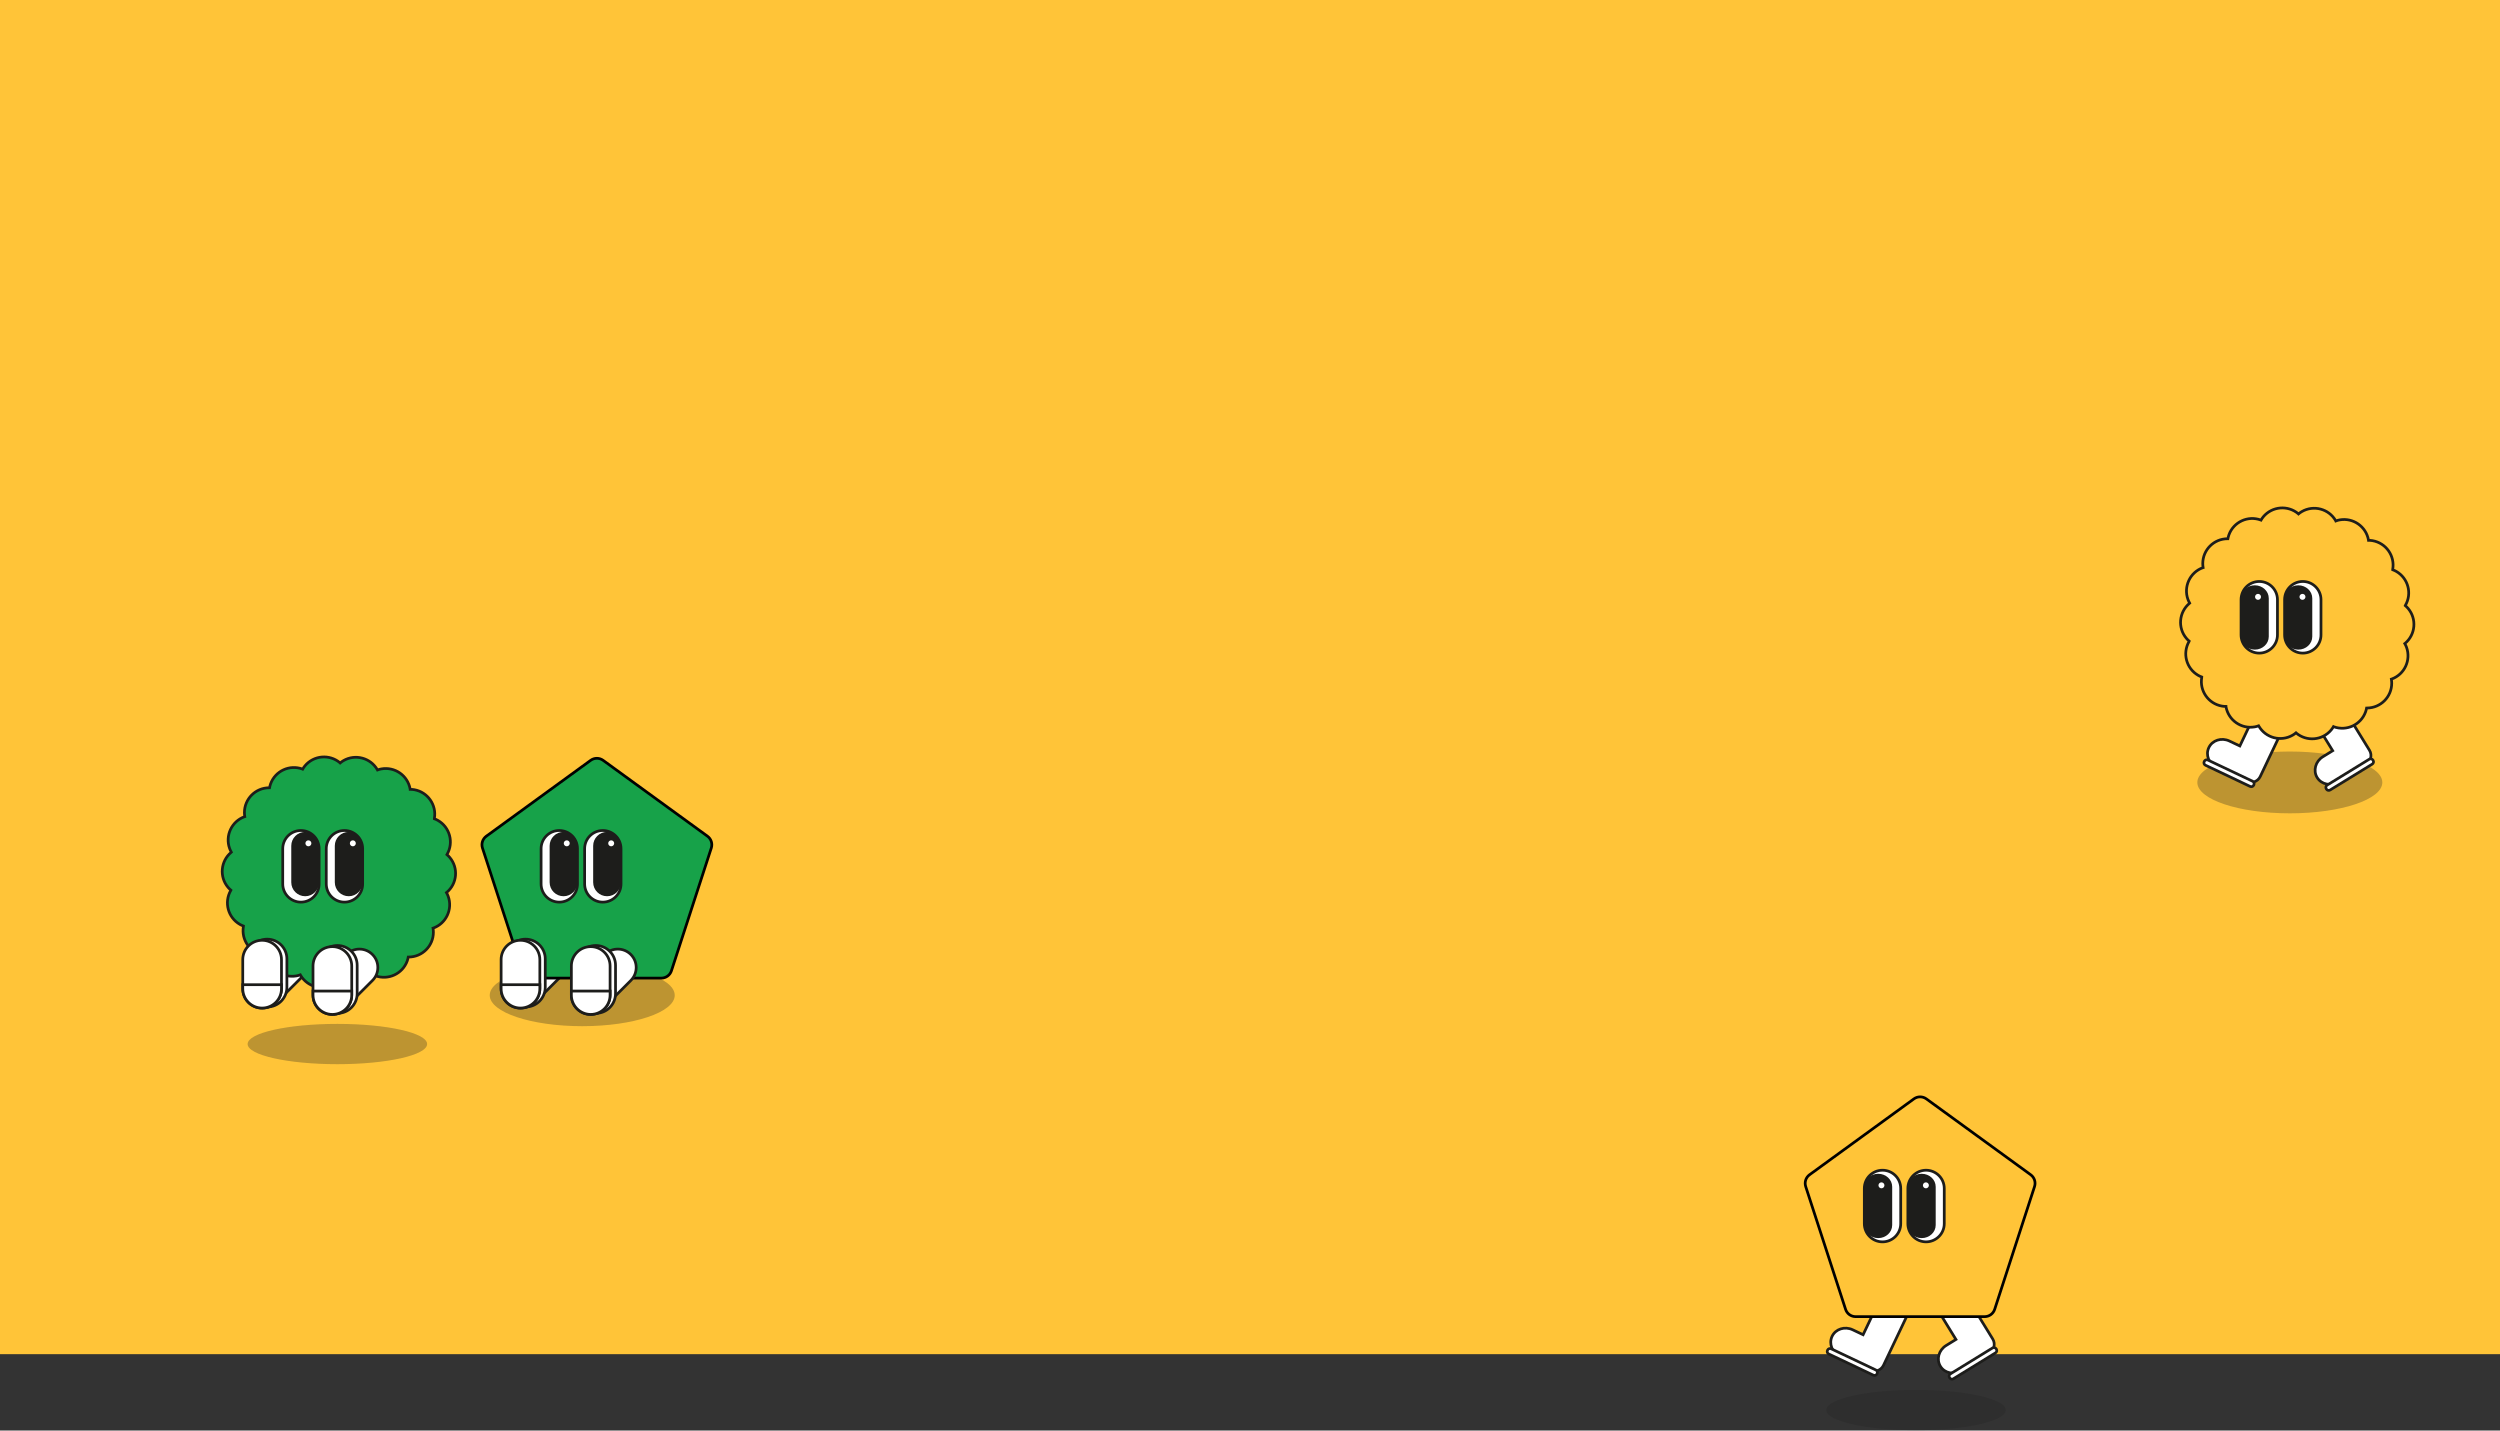 <svg width="100%" height="100%" viewBox="0 0 1440 824" fill="none" xmlns="http://www.w3.org/2000/svg">
<rect x="0" y="0" width="1440" height="824" fill="#333333" stroke="none"/>
<rect width="1440" height="780" fill="#FFC438"/>
<ellipse opacity="0.3" cx="194.327" cy="601.367" rx="51.694" ry="11.605" fill="#222222"/>
<path d="M179.048 557.634C183.187 553.495 183.187 546.784 179.048 542.645C174.909 538.506 168.198 538.506 164.059 542.645L147.807 558.897C143.668 563.036 143.668 569.747 147.807 573.886C151.946 578.025 158.657 578.025 162.796 573.886L179.048 557.634Z" fill="white" stroke="#1D1D1B" stroke-width="1.582" stroke-miterlimit="10"/>
<path d="M257.162 514.136C257.162 514.136 257.255 514.07 257.308 514.03C263.361 508.95 264.148 499.938 259.068 493.899C258.562 493.285 258.002 492.752 257.415 492.246C257.442 492.192 257.482 492.152 257.508 492.099C261.455 485.26 259.108 476.527 252.282 472.581C251.589 472.181 250.882 471.861 250.163 471.594C250.163 471.541 250.189 471.474 250.203 471.421C251.576 463.649 246.376 456.236 238.604 454.863C237.817 454.73 237.044 454.676 236.271 454.663C236.271 454.61 236.271 454.543 236.244 454.49C234.871 446.717 227.458 441.531 219.686 442.891C218.899 443.024 218.153 443.238 217.433 443.504C217.406 443.451 217.38 443.398 217.353 443.344C213.407 436.505 204.661 434.172 197.835 438.118C197.142 438.518 196.515 438.971 195.929 439.465C195.889 439.425 195.849 439.385 195.795 439.345C189.743 434.265 180.73 435.065 175.664 441.105C175.158 441.718 174.718 442.358 174.331 443.024C174.278 442.998 174.224 442.971 174.171 442.958C166.759 440.265 158.546 444.078 155.853 451.503C155.586 452.25 155.4 453.01 155.253 453.756C155.2 453.756 155.133 453.756 155.08 453.756C147.187 453.756 140.788 460.156 140.788 468.048C140.788 468.848 140.868 469.621 140.988 470.381C140.935 470.395 140.881 470.408 140.815 470.435C133.402 473.128 129.576 481.34 132.269 488.753C132.536 489.499 132.882 490.192 133.256 490.872C133.216 490.912 133.162 490.939 133.109 490.979C127.056 496.058 126.27 505.071 131.349 511.11C131.856 511.723 132.416 512.257 133.002 512.763C132.976 512.817 132.936 512.857 132.909 512.91C128.963 519.749 131.309 528.481 138.135 532.428C138.828 532.828 139.535 533.148 140.255 533.414C140.255 533.468 140.228 533.534 140.215 533.588C138.842 541.36 144.041 548.773 151.814 550.146C152.6 550.279 153.373 550.332 154.147 550.346C154.147 550.399 154.147 550.466 154.173 550.519C155.546 558.291 162.959 563.478 170.731 562.118C171.518 561.984 172.265 561.771 172.984 561.504C173.011 561.558 173.038 561.611 173.064 561.664C177.011 568.504 185.756 570.837 192.582 566.89C193.276 566.491 193.902 566.037 194.489 565.544C194.529 565.584 194.569 565.624 194.622 565.664C200.675 570.743 209.687 569.943 214.753 563.904C215.26 563.291 215.7 562.651 216.086 561.984C216.14 562.011 216.193 562.038 216.246 562.051C223.659 564.744 231.871 560.931 234.564 553.505C234.831 552.759 235.018 551.999 235.164 551.252C235.218 551.252 235.284 551.252 235.338 551.252C243.23 551.252 249.629 544.853 249.629 536.961C249.629 536.161 249.549 535.387 249.429 534.627C249.483 534.614 249.536 534.601 249.603 534.574C257.015 531.881 260.841 523.669 258.148 516.256C257.882 515.51 257.535 514.816 257.162 514.136Z" fill="#17A249" stroke="#1D1D1B" stroke-width="1.582" stroke-miterlimit="10"/>
<path d="M183.809 488.846C183.809 483.059 179.118 478.367 173.33 478.367C167.543 478.367 162.852 483.059 162.852 488.846V509.15C162.852 514.938 167.543 519.629 173.33 519.629C179.118 519.629 183.809 514.938 183.809 509.15V488.846Z" fill="white" stroke="#1D1D1B" stroke-width="1.582" stroke-miterlimit="10"/>
<path d="M208.887 488.846C208.887 483.059 204.196 478.367 198.409 478.367C192.621 478.367 187.93 483.059 187.93 488.846V509.15C187.93 514.938 192.621 519.629 198.409 519.629C204.196 519.629 208.887 514.938 208.887 509.15V488.846Z" fill="white" stroke="#1D1D1B" stroke-width="1.582" stroke-miterlimit="10"/>
<path d="M183.811 487.206C183.811 482.773 180.22 479.18 175.792 479.18C171.363 479.18 167.772 482.773 167.772 487.206V508.204C167.772 512.636 171.363 516.229 175.792 516.229C180.22 516.229 183.811 512.636 183.811 508.204V487.206Z" fill="#1D1D1B"/>
<path d="M208.887 487.206C208.887 482.773 205.297 479.18 200.868 479.18C196.439 479.18 192.849 482.773 192.849 487.206V508.204C192.849 512.636 196.439 516.229 200.868 516.229C205.297 516.229 208.887 512.636 208.887 508.204V487.206Z" fill="#1D1D1B"/>
<path d="M214.529 564.772C218.668 560.632 218.668 553.922 214.529 549.783C210.39 545.643 203.679 545.643 199.54 549.783L185.503 563.819C181.364 567.959 181.364 574.669 185.503 578.808C189.642 582.948 196.353 582.948 200.492 578.808L214.529 564.772Z" fill="white" stroke="#1D1D1B" stroke-width="1.582" stroke-miterlimit="10"/>
<path d="M194.355 583.675H194.369C200.642 583.675 205.728 578.59 205.728 572.317V555.972C205.728 549.698 200.642 544.613 194.369 544.613H194.355C188.082 544.613 182.997 549.698 182.997 555.972V572.317C182.997 578.59 188.082 583.675 194.355 583.675Z" fill="white" stroke="#1D1D1B" stroke-width="1.582" stroke-miterlimit="10"/>
<path d="M191.435 584.315H191.449C197.604 584.315 202.594 579.325 202.594 573.17V556.399C202.594 550.243 197.604 545.253 191.449 545.253H191.435C185.28 545.253 180.29 550.243 180.29 556.399V573.17C180.29 579.325 185.28 584.315 191.435 584.315Z" fill="white" stroke="#1D1D1B" stroke-width="1.582" stroke-miterlimit="10"/>
<path d="M153.879 580.022H153.892C160.166 580.022 165.251 574.937 165.251 568.664V552.319C165.251 546.046 160.166 540.96 153.892 540.96H153.879C147.606 540.96 142.52 546.046 142.52 552.319V568.664C142.52 574.937 147.606 580.022 153.879 580.022Z" fill="white" stroke="#1D1D1B" stroke-width="1.582" stroke-miterlimit="10"/>
<path d="M150.973 580.662H150.986C157.142 580.662 162.132 575.672 162.132 569.517V552.745C162.132 546.59 157.142 541.6 150.986 541.6H150.973C144.818 541.6 139.828 546.59 139.828 552.745V569.517C139.828 575.672 144.818 580.662 150.973 580.662Z" fill="white" stroke="#1D1D1B" stroke-width="1.582" stroke-miterlimit="10"/>
<path d="M150.973 580.649C144.814 580.649 139.828 575.649 139.828 569.504V567.184H162.132V569.504C162.132 575.663 157.132 580.649 150.986 580.649H150.973Z" fill="white" stroke="#1D1D1B" stroke-width="1.582" stroke-miterlimit="10"/>
<path d="M191.435 584.315C185.276 584.315 180.29 579.316 180.29 573.17V570.85H202.594V573.17C202.594 579.329 197.595 584.315 191.449 584.315H191.435Z" fill="white" stroke="#1D1D1B" stroke-width="1.582" stroke-miterlimit="10"/>
<path d="M203.235 488.246C204.612 488.246 205.728 487.13 205.728 485.753C205.728 484.376 204.612 483.26 203.235 483.26C201.858 483.26 200.742 484.376 200.742 485.753C200.742 487.13 201.858 488.246 203.235 488.246Z" fill="white" stroke="#1D1D1B" stroke-width="1.582" stroke-miterlimit="10"/>
<path d="M177.638 488.246C179.015 488.246 180.131 487.13 180.131 485.753C180.131 484.376 179.015 483.26 177.638 483.26C176.261 483.26 175.145 484.376 175.145 485.753C175.145 487.13 176.261 488.246 177.638 488.246Z" fill="white" stroke="#1D1D1B" stroke-width="1.582" stroke-miterlimit="10"/>
<ellipse opacity="0.3" cx="1318.94" cy="450.676" rx="53.276" ry="17.803" fill="#222222"/>
<path d="M1313.66 401.335C1309.13 399.188 1303.82 400.881 1301.81 405.121L1290.15 429.678L1284.13 426.825C1279.6 424.679 1274.29 426.372 1272.28 430.611C1270.27 434.851 1272.31 440.037 1276.84 442.183L1293.36 450.036C1296.61 451.582 1300.42 450.369 1301.88 447.316L1305.32 440.064L1306.54 437.477L1318.21 412.92C1320.22 408.681 1318.18 403.494 1313.65 401.348L1313.66 401.335Z" fill="white" stroke="#1D1D1B" stroke-width="1.582" stroke-miterlimit="10"/>
<path d="M1297.5 450.002L1271.76 437.777C1270.99 437.411 1270.07 437.739 1269.7 438.51L1269.61 438.703C1269.25 439.475 1269.57 440.397 1270.34 440.764L1296.08 452.988C1296.85 453.355 1297.77 453.027 1298.14 452.255L1298.23 452.063C1298.6 451.291 1298.27 450.369 1297.5 450.002Z" fill="white" stroke="#1D1D1B" stroke-width="1.582" stroke-miterlimit="10"/>
<path d="M1332.67 397.255C1328.41 399.882 1326.93 405.254 1329.39 409.254L1343.63 432.411L1337.97 435.891C1333.7 438.517 1332.22 443.89 1334.69 447.89C1337.14 451.889 1342.61 452.996 1346.87 450.369L1362.46 440.784C1365.52 438.891 1366.59 435.038 1364.82 432.158L1360.62 425.319L1359.11 422.879L1344.87 399.722C1342.42 395.722 1336.95 394.616 1332.69 397.242L1332.67 397.255Z" fill="white" stroke="#1D1D1B" stroke-width="1.582" stroke-miterlimit="10"/>
<path d="M1364.68 437.311L1340.41 452.236C1339.69 452.683 1339.46 453.635 1339.91 454.363L1340.02 454.545C1340.46 455.272 1341.42 455.499 1342.14 455.052L1366.41 440.128C1367.14 439.68 1367.37 438.728 1366.92 438L1366.81 437.819C1366.36 437.091 1365.41 436.864 1364.68 437.311Z" fill="white" stroke="#1D1D1B" stroke-width="1.582" stroke-miterlimit="10"/>
<path d="M1385.16 370.698C1385.16 370.698 1385.26 370.632 1385.31 370.592C1391.36 365.512 1392.15 356.5 1387.07 350.461C1386.56 349.847 1386 349.314 1385.42 348.808C1385.44 348.754 1385.48 348.714 1385.51 348.661C1389.45 341.822 1387.11 333.089 1380.28 329.143C1379.59 328.743 1378.88 328.423 1378.16 328.156C1378.16 328.103 1378.19 328.037 1378.2 327.983C1379.58 320.211 1374.38 312.798 1366.6 311.425C1365.82 311.292 1365.04 311.238 1364.27 311.225C1364.27 311.172 1364.27 311.105 1364.24 311.052C1362.87 303.279 1355.46 298.093 1347.69 299.453C1346.9 299.586 1346.15 299.8 1345.43 300.066C1345.41 300.013 1345.38 299.96 1345.35 299.906C1341.41 293.067 1332.66 290.734 1325.84 294.68C1325.14 295.08 1324.52 295.533 1323.93 296.027C1323.89 295.987 1323.85 295.947 1323.8 295.907C1317.74 290.827 1308.73 291.627 1303.66 297.667C1303.16 298.28 1302.72 298.92 1302.33 299.586C1302.28 299.56 1302.22 299.533 1302.17 299.52C1294.76 296.827 1286.55 300.64 1283.85 308.065C1283.59 308.812 1283.4 309.572 1283.25 310.318C1283.2 310.318 1283.13 310.318 1283.08 310.318C1275.19 310.318 1268.79 316.718 1268.79 324.61C1268.79 325.41 1268.87 326.183 1268.99 326.943C1268.93 326.957 1268.88 326.97 1268.81 326.997C1261.4 329.69 1257.58 337.902 1260.27 345.315C1260.54 346.061 1260.88 346.754 1261.26 347.434C1261.22 347.474 1261.16 347.501 1261.11 347.541C1255.06 352.62 1254.27 361.633 1259.35 367.672C1259.86 368.285 1260.42 368.819 1261 369.325C1260.98 369.379 1260.94 369.419 1260.91 369.472C1256.96 376.311 1259.31 385.043 1266.14 388.99C1266.83 389.39 1267.53 389.71 1268.25 389.976C1268.25 390.03 1268.23 390.096 1268.21 390.15C1266.84 397.922 1272.04 405.335 1279.81 406.708C1280.6 406.841 1281.37 406.894 1282.15 406.908C1282.15 406.961 1282.15 407.028 1282.17 407.081C1283.55 414.853 1290.96 420.04 1298.73 418.68C1299.52 418.546 1300.26 418.333 1300.98 418.066C1301.01 418.12 1301.04 418.173 1301.06 418.226C1305.01 425.066 1313.76 427.399 1320.58 423.452C1321.28 423.053 1321.9 422.599 1322.49 422.106C1322.53 422.146 1322.57 422.186 1322.62 422.226C1328.67 427.305 1337.69 426.505 1342.75 420.466C1343.26 419.853 1343.7 419.213 1344.09 418.546C1344.14 418.573 1344.19 418.6 1344.25 418.613C1351.66 421.306 1359.87 417.493 1362.56 410.067C1362.83 409.321 1363.02 408.561 1363.16 407.814C1363.22 407.814 1363.28 407.814 1363.34 407.814C1371.23 407.814 1377.63 401.415 1377.63 393.523C1377.63 392.723 1377.55 391.949 1377.43 391.189C1377.48 391.176 1377.54 391.163 1377.6 391.136C1385.02 388.443 1388.84 380.231 1386.15 372.818C1385.88 372.072 1385.54 371.378 1385.16 370.698Z" fill="#FFC438" stroke="#1D1D1B" stroke-width="1.582" stroke-miterlimit="10"/>
<path d="M1311.81 345.408C1311.81 339.621 1307.12 334.929 1301.33 334.929C1295.54 334.929 1290.85 339.621 1290.85 345.408V365.712C1290.85 371.5 1295.54 376.191 1301.33 376.191C1307.12 376.191 1311.81 371.5 1311.81 365.712V345.408Z" fill="white" stroke="#1D1D1B" stroke-width="1.582" stroke-miterlimit="10"/>
<path d="M1336.89 345.408C1336.89 339.621 1332.19 334.929 1326.41 334.929C1320.62 334.929 1315.93 339.621 1315.93 345.408V365.712C1315.93 371.5 1320.62 376.191 1326.41 376.191C1332.19 376.191 1336.89 371.5 1336.89 365.712V345.408Z" fill="white" stroke="#1D1D1B" stroke-width="1.582" stroke-miterlimit="10"/>
<path d="M1306.81 344.636C1306.81 340.493 1303.21 337.135 1298.76 337.135C1294.32 337.135 1290.72 340.493 1290.72 344.636V366.681C1290.72 370.824 1294.32 374.183 1298.76 374.183C1303.21 374.183 1306.81 370.824 1306.81 366.681V344.636Z" fill="#1D1D1B"/>
<path d="M1331.87 344.636C1331.87 340.493 1328.26 337.135 1323.82 337.135C1319.38 337.135 1315.78 340.493 1315.78 344.636V366.681C1315.78 370.824 1319.38 374.183 1323.82 374.183C1328.26 374.183 1331.87 370.824 1331.87 366.681V344.636Z" fill="#1D1D1B"/>
<path d="M1326.22 346.281C1327.6 346.281 1328.72 345.164 1328.72 343.787C1328.72 342.411 1327.6 341.294 1326.22 341.294C1324.85 341.294 1323.73 342.411 1323.73 343.787C1323.73 345.164 1324.85 346.281 1326.22 346.281Z" fill="white" stroke="#1D1D1B" stroke-width="1.582" stroke-miterlimit="10"/>
<path d="M1300.62 346.281C1302 346.281 1303.12 345.164 1303.12 343.787C1303.12 342.411 1302 341.294 1300.62 341.294C1299.25 341.294 1298.13 342.411 1298.13 343.787C1298.13 345.164 1299.25 346.281 1300.62 346.281Z" fill="white" stroke="#1D1D1B" stroke-width="1.582" stroke-miterlimit="10"/>
<ellipse opacity="0.3" cx="1103.62" cy="812.192" rx="51.694" ry="11.605" fill="#222222"/>
<path d="M1096.66 740.454C1092.13 738.308 1086.82 740.001 1084.81 744.241L1073.15 768.798L1067.13 765.945C1062.6 763.798 1057.29 765.492 1055.28 769.731C1053.27 773.971 1055.31 779.157 1059.84 781.303L1076.36 789.156C1079.61 790.702 1083.42 789.489 1084.88 786.436L1088.32 779.183L1089.54 776.597L1101.21 752.04C1103.22 747.8 1101.18 742.614 1096.65 740.468L1096.66 740.454Z" fill="white" stroke="#1D1D1B" stroke-width="1.582" stroke-miterlimit="10"/>
<path d="M1080.5 789.121L1054.76 776.897C1053.99 776.53 1053.07 776.858 1052.7 777.63L1052.61 777.822C1052.25 778.594 1052.57 779.516 1053.34 779.883L1079.08 792.108C1079.85 792.474 1080.77 792.146 1081.14 791.375L1081.23 791.182C1081.6 790.41 1081.27 789.488 1080.5 789.121Z" fill="white" stroke="#1D1D1B" stroke-width="1.582" stroke-miterlimit="10"/>
<path d="M1115.67 736.375C1111.41 739.001 1109.93 744.374 1112.39 748.373L1126.63 771.531L1120.97 775.01C1116.7 777.637 1115.22 783.009 1117.69 787.009C1120.14 791.009 1125.61 792.115 1129.87 789.489L1145.46 779.903C1148.52 778.01 1149.59 774.157 1147.82 771.277L1143.62 764.438L1142.11 761.998L1127.87 738.841C1125.42 734.841 1119.95 733.735 1115.69 736.361L1115.67 736.375Z" fill="white" stroke="#1D1D1B" stroke-width="1.582" stroke-miterlimit="10"/>
<path d="M1147.68 776.431L1123.41 791.355C1122.68 791.802 1122.46 792.755 1122.9 793.482L1123.02 793.664C1123.46 794.392 1124.42 794.619 1125.14 794.171L1149.41 779.247C1150.14 778.8 1150.37 777.847 1149.92 777.12L1149.81 776.938C1149.36 776.21 1148.41 775.983 1147.68 776.431Z" fill="white" stroke="#1D1D1B" stroke-width="1.582" stroke-miterlimit="10"/>
<path d="M1063.05 754.163L1063.05 754.163L1040.09 683.478C1040.09 683.478 1040.09 683.478 1040.09 683.478C1039.27 680.948 1040.16 678.204 1042.31 676.646L1042.31 676.645L1102.4 632.958L1102.4 632.958C1103.45 632.193 1104.69 631.791 1105.99 631.791C1107.29 631.791 1108.53 632.193 1109.58 632.958L1109.58 632.958L1169.67 676.645C1171.82 678.207 1172.71 680.952 1171.89 683.478L1171.89 683.478L1148.94 754.163L1148.94 754.163C1148.12 756.692 1145.78 758.388 1143.13 758.388H1068.85C1066.2 758.388 1063.87 756.692 1063.05 754.163Z" fill="#FFC438" stroke="black" stroke-width="1.582"/>
<path d="M1094.81 684.527C1094.81 678.74 1090.12 674.049 1084.33 674.049C1078.54 674.049 1073.85 678.74 1073.85 684.527V704.832C1073.85 710.619 1078.54 715.311 1084.33 715.311C1090.12 715.311 1094.81 710.619 1094.81 704.832V684.527Z" fill="white" stroke="#1D1D1B" stroke-width="1.582" stroke-miterlimit="10"/>
<path d="M1119.89 684.527C1119.89 678.74 1115.19 674.049 1109.41 674.049C1103.62 674.049 1098.93 678.74 1098.93 684.527V704.832C1098.93 710.619 1103.62 715.311 1109.41 715.311C1115.19 715.311 1119.89 710.619 1119.89 704.832V684.527Z" fill="white" stroke="#1D1D1B" stroke-width="1.582" stroke-miterlimit="10"/>
<path d="M1089.9 683.602C1089.9 679.459 1086.3 676.1 1081.86 676.1C1077.41 676.1 1073.81 679.459 1073.81 683.602V705.646C1073.81 709.789 1077.41 713.148 1081.86 713.148C1086.3 713.148 1089.9 709.789 1089.9 705.646V683.602Z" fill="#1D1D1B"/>
<path d="M1114.96 683.602C1114.96 679.459 1111.36 676.1 1106.91 676.1C1102.47 676.1 1098.87 679.459 1098.87 683.602V705.646C1098.87 709.789 1102.47 713.148 1106.91 713.148C1111.36 713.148 1114.96 709.789 1114.96 705.646V683.602Z" fill="#1D1D1B"/>
<path d="M1109.31 685.246C1110.69 685.246 1111.81 684.13 1111.81 682.753C1111.81 681.376 1110.69 680.26 1109.31 680.26C1107.94 680.26 1106.82 681.376 1106.82 682.753C1106.82 684.13 1107.94 685.246 1109.31 685.246Z" fill="white" stroke="#1D1D1B" stroke-width="1.582" stroke-miterlimit="10"/>
<path d="M1083.72 685.246C1085.09 685.246 1086.21 684.13 1086.21 682.753C1086.21 681.376 1085.09 680.26 1083.72 680.26C1082.34 680.26 1081.22 681.376 1081.22 682.753C1081.22 684.13 1082.34 685.246 1083.72 685.246Z" fill="white" stroke="#1D1D1B" stroke-width="1.582" stroke-miterlimit="10"/>
<ellipse opacity="0.3" cx="335.366" cy="573.278" rx="53.276" ry="17.803" fill="#222222"/>
<path d="M327.863 557.634C332.002 553.495 332.002 546.784 327.863 542.645C323.724 538.506 317.013 538.506 312.874 542.645L296.621 558.897C292.482 563.036 292.482 569.747 296.621 573.886C300.761 578.025 307.471 578.025 311.61 573.886L327.863 557.634Z" fill="white" stroke="#1D1D1B" stroke-width="1.582" stroke-miterlimit="10"/>
<path d="M300.86 559.163L300.86 559.163L277.907 488.478C277.907 488.478 277.907 488.478 277.907 488.478C277.087 485.948 277.978 483.204 280.124 481.646L280.125 481.645L340.216 437.958L340.216 437.958C341.268 437.193 342.506 436.791 343.807 436.791C345.108 436.791 346.346 437.193 347.398 437.958L347.398 437.958L407.486 481.645C409.633 483.207 410.524 485.952 409.703 488.478L409.703 488.478L386.753 559.163L386.753 559.163C385.933 561.692 383.598 563.388 380.945 563.388H306.669C304.013 563.388 301.681 561.692 300.86 559.163Z" fill="#17A249" stroke="black" stroke-width="1.582"/>
<path d="M332.624 488.846C332.624 483.059 327.932 478.367 322.145 478.367C316.358 478.367 311.666 483.059 311.666 488.846V509.15C311.666 514.938 316.358 519.629 322.145 519.629C327.932 519.629 332.624 514.938 332.624 509.15V488.846Z" fill="white" stroke="#1D1D1B" stroke-width="1.582" stroke-miterlimit="10"/>
<path d="M357.702 488.846C357.702 483.059 353.01 478.367 347.223 478.367C341.436 478.367 336.744 483.059 336.744 488.846V509.15C336.744 514.938 341.436 519.629 347.223 519.629C353.01 519.629 357.702 514.938 357.702 509.15V488.846Z" fill="white" stroke="#1D1D1B" stroke-width="1.582" stroke-miterlimit="10"/>
<path d="M332.625 487.206C332.625 482.773 329.035 479.18 324.606 479.18C320.177 479.18 316.587 482.773 316.587 487.206V508.204C316.587 512.636 320.177 516.229 324.606 516.229C329.035 516.229 332.625 512.636 332.625 508.204V487.206Z" fill="#1D1D1B"/>
<path d="M357.702 487.206C357.702 482.773 354.112 479.18 349.683 479.18C345.254 479.18 341.664 482.773 341.664 487.206V508.204C341.664 512.636 345.254 516.229 349.683 516.229C354.112 516.229 357.702 512.636 357.702 508.204V487.206Z" fill="#1D1D1B"/>
<path d="M363.343 564.771C367.482 560.632 367.482 553.921 363.343 549.782C359.204 545.643 352.493 545.643 348.354 549.782L334.317 563.819C330.178 567.958 330.178 574.669 334.317 578.808C338.456 582.947 345.167 582.947 349.306 578.808L363.343 564.771Z" fill="white" stroke="#1D1D1B" stroke-width="1.582" stroke-miterlimit="10"/>
<path d="M343.17 583.675H343.183C349.457 583.675 354.542 578.59 354.542 572.317V555.972C354.542 549.698 349.457 544.613 343.183 544.613H343.17C336.897 544.613 331.811 549.698 331.811 555.972V572.317C331.811 578.59 336.897 583.675 343.17 583.675Z" fill="white" stroke="#1D1D1B" stroke-width="1.582" stroke-miterlimit="10"/>
<path d="M340.25 584.315H340.263C346.419 584.315 351.409 579.325 351.409 573.17V556.398C351.409 550.243 346.419 545.253 340.263 545.253H340.25C334.094 545.253 329.105 550.243 329.105 556.398V573.17C329.105 579.325 334.094 584.315 340.25 584.315Z" fill="white" stroke="#1D1D1B" stroke-width="1.582" stroke-miterlimit="10"/>
<path d="M302.694 580.022H302.708C308.981 580.022 314.066 574.937 314.066 568.664V552.319C314.066 546.046 308.981 540.96 302.708 540.96H302.694C296.421 540.96 291.336 546.046 291.336 552.319V568.664C291.336 574.937 296.421 580.022 302.694 580.022Z" fill="white" stroke="#1D1D1B" stroke-width="1.582" stroke-miterlimit="10"/>
<path d="M299.788 580.662H299.801C305.956 580.662 310.946 575.672 310.946 569.517V552.745C310.946 546.59 305.956 541.6 299.801 541.6H299.788C293.632 541.6 288.642 546.59 288.642 552.745V569.517C288.642 575.672 293.632 580.662 299.788 580.662Z" fill="white" stroke="#1D1D1B" stroke-width="1.582" stroke-miterlimit="10"/>
<path d="M299.788 580.649C293.628 580.649 288.642 575.649 288.642 569.503V567.184H310.946V569.503C310.946 575.663 305.947 580.649 299.801 580.649H299.788Z" fill="white" stroke="#1D1D1B" stroke-width="1.582" stroke-miterlimit="10"/>
<path d="M340.25 584.315C334.091 584.315 329.105 579.316 329.105 573.17V570.85H351.409V573.17C351.409 579.329 346.409 584.315 340.263 584.315H340.25Z" fill="white" stroke="#1D1D1B" stroke-width="1.582" stroke-miterlimit="10"/>
<path d="M352.049 488.246C353.426 488.246 354.542 487.13 354.542 485.753C354.542 484.376 353.426 483.26 352.049 483.26C350.672 483.26 349.556 484.376 349.556 485.753C349.556 487.13 350.672 488.246 352.049 488.246Z" fill="white" stroke="#1D1D1B" stroke-width="1.582" stroke-miterlimit="10"/>
<path d="M326.453 488.246C327.829 488.246 328.946 487.13 328.946 485.753C328.946 484.376 327.829 483.26 326.453 483.26C325.076 483.26 323.959 484.376 323.959 485.753C323.959 487.13 325.076 488.246 326.453 488.246Z" fill="white" stroke="#1D1D1B" stroke-width="1.582" stroke-miterlimit="10"/>
</svg>

